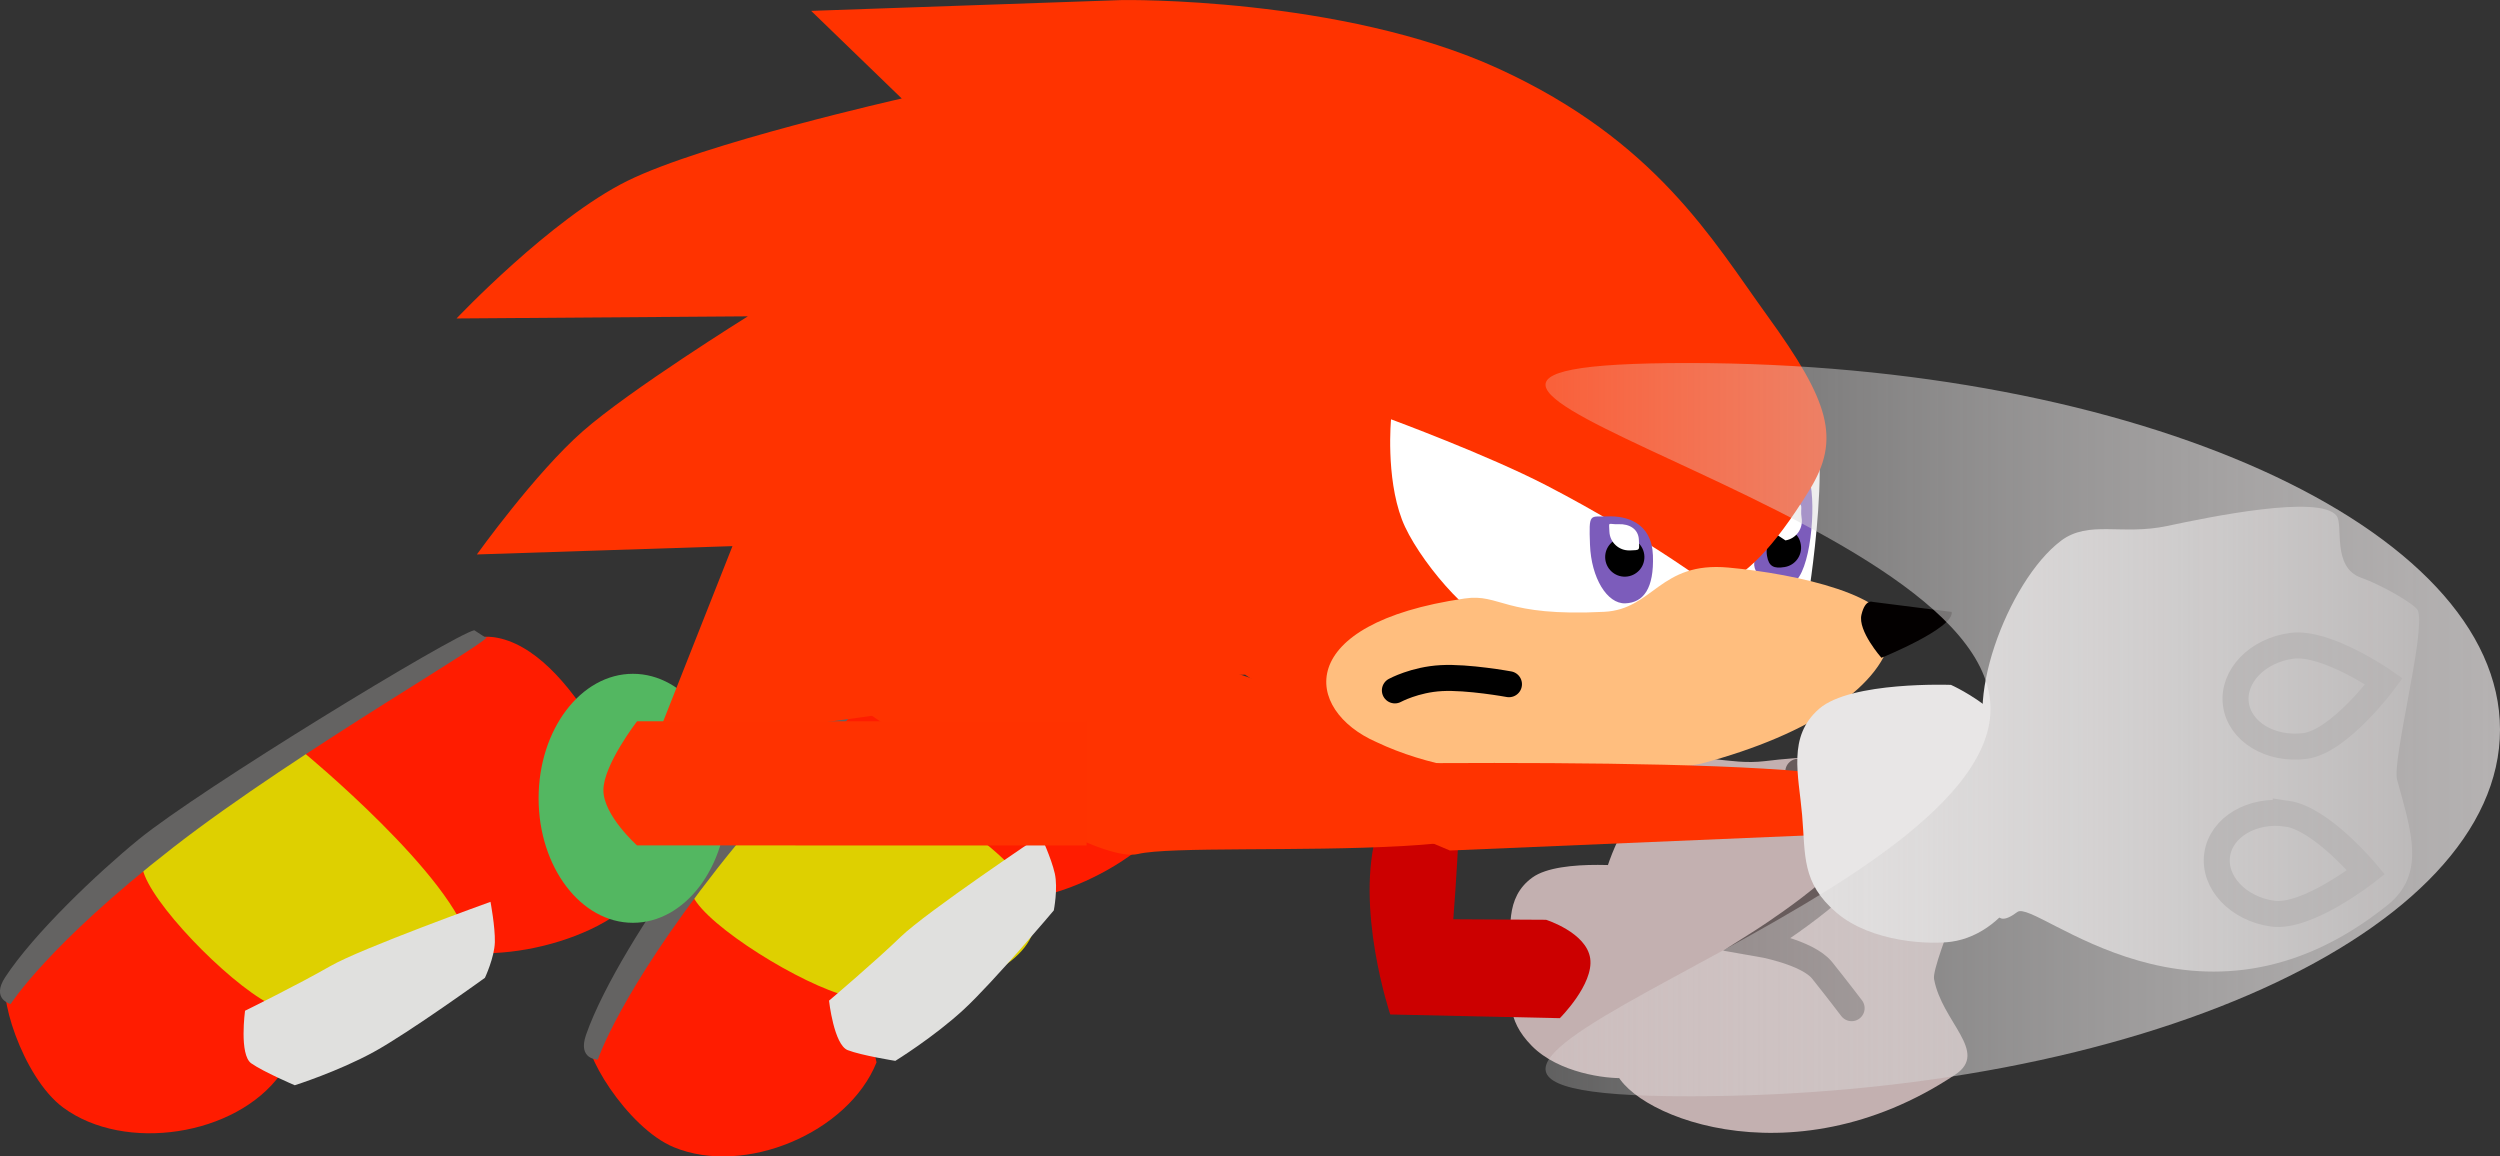 <svg version="1.1" xmlns="http://www.w3.org/2000/svg" xmlns:xlink="http://www.w3.org/1999/xlink" width="48.074" height="22.237" viewBox="0,0,48.074,22.237"><rect x="0" y="0" width="48.074" height="22.237" fill="#333333" stroke="none"/><defs><linearGradient x1="264.984" y1="181.905" x2="246.63" y2="181.905" gradientUnits="userSpaceOnUse" id="color-1"><stop offset="0" stop-color="#b5b2b2"/><stop offset="1" stop-color="#e8e6e6" stop-opacity="0.251"/></linearGradient></defs><g transform="translate(-216.91,-167.874)"><g data-paper-data="{&quot;isPaintingLayer&quot;:true}" fill-rule="nonzero" stroke-linejoin="miter" stroke-miterlimit="10" stroke-dasharray="" stroke-dashoffset="0" style="mix-blend-mode: normal"><path d="M246.376,184.749c0.539,-0.392 2.112,-0.193 2.112,-0.193c0,0 1.218,0.665 1.276,1.778c0.057,1.114 -0.694,2.222 -1.629,2.27c-0.333,0.017 -1.253,-0.095 -1.768,-0.617c-0.515,-0.522 -0.408,-0.949 -0.406,-1.589c0.002,-0.64 -0.124,-1.257 0.416,-1.65z" data-paper-data="{&quot;index&quot;:null}" fill="#c3b0b0" stroke="none" stroke-width="0" stroke-linecap="butt"/><path d="M249.158,182.595c0.47,-0.292 0.965,0.003 1.694,-0.085c0.666,-0.081 1.715,-0.171 1.942,0.196c0.097,0.156 0.061,0.363 0.51,0.568c0.314,0.143 1.738,0.211 1.764,0.312c0.092,0.349 -1.023,2.802 -0.967,3.114c0.15,0.829 1.062,1.402 0.41,1.837c-3.21,2.141 -6.417,0.713 -6.559,-0.153c-0.565,-0.733 0.327,-1.731 -0.15,-2.498c-0.477,-0.767 0.455,-2.731 1.355,-3.29z" data-paper-data="{&quot;index&quot;:null}" fill="#c3b0b0" stroke="none" stroke-width="0" stroke-linecap="butt"/><path d="M252.516,187.261c0,0 -0.282,-0.371 -0.567,-0.727c-0.285,-0.356 -1.219,-0.516 -1.219,-0.516c0,0 1.997,-1.26 1.92,-1.746c-0.121,-0.765 -1.16,-1.558 -1.16,-1.558" data-paper-data="{&quot;index&quot;:null}" fill="none" stroke="#685c5c" stroke-width="0.5" stroke-linecap="round"/><path d="M244.857,185.551l1.783,0.01c0,0 0.779,0.246 0.849,0.744c0.07,0.498 -0.584,1.148 -0.584,1.148l-3.261,-0.071c0,0 -0.688,-2.046 -0.252,-3.52c0.209,-0.707 -0.237,-1.206 0.326,-1.542c0.443,-0.264 1.026,0.3 1.109,0.163c0.32,-0.525 0.029,3.068 0.029,3.068z" data-paper-data="{&quot;index&quot;:null}" fill="#cc0000" stroke="none" stroke-width="0" stroke-linecap="butt"/><path d="M250.012,179.588c0,0 0.388,-3.623 1.358,-3.975c0.97,-0.352 0.318,3.701 0.318,3.701z" data-paper-data="{&quot;index&quot;:null}" fill="#ffffff" stroke="none" stroke-width="0" stroke-linecap="butt"/><g data-paper-data="{&quot;index&quot;:null}" stroke="none" stroke-width="0" stroke-linecap="butt"><path d="M250.655,178.625c0.058,-0.205 0.297,-0.486 0.507,-0.802c0.276,-0.415 0.532,-0.831 0.567,-0.622c0.104,0.626 -0.047,1.845 -0.394,1.903c-0.347,0.058 -0.774,-0.146 -0.68,-0.478z" fill="#7c5cbb"/><path d="M251.228,178.778c-0.206,0.034 -0.305,-0.009 -0.339,-0.215c-0.034,-0.206 0.057,-0.448 0.263,-0.482c0.206,-0.034 0.352,0.057 0.387,0.263c0.034,0.206 -0.105,0.4 -0.31,0.434z" fill="#000000"/><path d="M251.074,178.153c-0.206,0.034 0.131,-0.547 0.337,-0.581c0.206,-0.034 0.109,0.055 0.143,0.26c0.034,0.206 -0.105,0.4 -0.31,0.434z" fill="#ffffff"/></g><path d="M233.765,188.304c-0.543,1.354 -2.536,2.192 -3.896,1.631c-0.906,-0.374 -1.822,-1.898 -1.639,-2.207c0.543,-1.354 2.708,-4.589 3.631,-4.255c0.923,0.335 1.905,4.83 1.905,4.83z" data-paper-data="{&quot;index&quot;:null}" fill="#ff1c00" stroke="none" stroke-width="0" stroke-linecap="butt"/><path d="M232.569,182.644c-0.186,-0.384 1.531,-2.038 1.552,-2.061c0.819,-0.921 1.033,-1.375 1.586,-1.433c1.515,-0.16 3.422,2.342 3.917,3.363c0.495,1.021 -1.491,2.465 -3.044,2.658c-1.553,0.194 -3.402,-1.395 -3.897,-2.417z" data-paper-data="{&quot;index&quot;:null}" fill="#ff1c00" stroke="none" stroke-width="0" stroke-linecap="butt"/><path d="M236.697,185.012c0.582,1.2 -1.005,1.709 -1.433,1.931c-0.222,0.116 -1.059,0.334 -2.038,0.092c-0.905,-0.223 -2.711,-1.347 -2.99,-1.923c-0.208,-0.43 2.033,-2.703 2.46,-2.925c0,0 3.418,1.625 4,2.825z" data-paper-data="{&quot;index&quot;:null}" fill="#ded000" stroke="none" stroke-width="0" stroke-linecap="butt"/><path d="M235.541,179.192c0.374,-0.19 -2.947,2.97 -4.831,5.374c-1.884,2.404 -2.304,3.683 -2.304,3.683c0,0 -0.393,0.003 -0.227,-0.475c0.332,-0.954 1.233,-2.37 1.845,-3.191c0.919,-1.233 4.911,-5.281 5.284,-5.471z" data-paper-data="{&quot;index&quot;:null}" fill="#646362" stroke="none" stroke-width="0" stroke-linecap="butt"/><path d="M237.173,185.382c0,0 -1.153,1.37 -1.728,1.902c-0.575,0.532 -1.318,0.99 -1.318,0.99c0,0 -0.648,-0.103 -0.915,-0.206c-0.267,-0.103 -0.36,-0.952 -0.36,-0.952c0,0 0.884,-0.749 1.378,-1.227c0.494,-0.478 2.693,-1.951 2.693,-1.951c0,0 0.205,0.442 0.27,0.731c0.065,0.288 -0.019,0.713 -0.019,0.713z" data-paper-data="{&quot;index&quot;:null}" fill="#e0e0de" stroke="none" stroke-width="0" stroke-linecap="butt"/><path d="M222.301,188.536c-0.856,1.181 -2.992,1.51 -4.176,0.636c-0.789,-0.582 -1.307,-2.284 -1.054,-2.539c0.856,-1.181 3.741,-3.795 4.555,-3.246c0.814,0.549 0.675,5.148 0.675,5.148z" data-paper-data="{&quot;index&quot;:null}" fill="#ff1c00" stroke="none" stroke-width="0" stroke-linecap="butt"/><path d="M222.515,182.755c-0.087,-0.418 1.98,-1.605 2.006,-1.623c1.018,-0.694 1.336,-1.083 1.886,-1.005c1.508,0.212 2.751,3.103 2.983,4.213c0.232,1.111 -2.045,2.029 -3.599,1.84c-1.553,-0.189 -2.962,-2.18 -3.194,-3.291z" data-paper-data="{&quot;index&quot;:null}" fill="#ff1c00" stroke="none" stroke-width="0" stroke-linecap="butt"/><path d="M225.944,186.054c0.273,1.306 -1.39,1.414 -1.859,1.526c-0.243,0.058 -1.108,0.066 -1.999,-0.405c-0.823,-0.436 -2.302,-1.965 -2.433,-2.592c-0.098,-0.468 2.629,-2.128 3.097,-2.24c0,0 2.922,2.406 3.194,3.712z" data-paper-data="{&quot;index&quot;:null}" fill="#ded000" stroke="none" stroke-width="0" stroke-linecap="butt"/><path d="M226.236,180.127c0.409,-0.094 -3.58,2.166 -5.992,4.04c-2.412,1.875 -3.129,3.014 -3.129,3.014c0,0 -0.382,-0.093 -0.105,-0.516c0.554,-0.844 1.772,-2 2.565,-2.648c1.191,-0.973 6.046,-3.93 6.455,-4.024z" data-paper-data="{&quot;index&quot;:null}" fill="#646362" stroke="none" stroke-width="0" stroke-linecap="butt"/><path d="M226.235,186.677c0,0 -1.451,1.049 -2.138,1.426c-0.686,0.376 -1.519,0.64 -1.519,0.64c0,0 -0.603,-0.257 -0.837,-0.422c-0.234,-0.165 -0.119,-1.011 -0.119,-1.011c0,0 1.039,-0.512 1.634,-0.855c0.595,-0.344 3.086,-1.239 3.086,-1.239c0,0 0.091,0.479 0.084,0.774c-0.007,0.295 -0.191,0.687 -0.191,0.687z" data-paper-data="{&quot;index&quot;:null}" fill="#e0e0de" stroke="none" stroke-width="0" stroke-linecap="butt"/><path d="M229.081,180.831c1.002,0 1.814,1.072 1.814,2.394c0,1.322 -0.812,2.394 -1.814,2.394c-1.002,0 -1.814,-1.072 -1.814,-2.394c0,-1.322 0.812,-2.394 1.814,-2.394z" data-paper-data="{&quot;index&quot;:null}" fill="#53b761" stroke="none" stroke-width="0" stroke-linecap="butt"/><path d="M231.712,180.261c0,0 5.101,0.029 7.818,0.287c1.882,0.179 7.496,3.089 7.496,3.089c0,0 -1.238,0.4 -3.137,0.506c-1.953,0.109 -4.494,0.008 -5.096,0.153c-1.187,0.286 -7.081,-4.034 -7.081,-4.034z" data-paper-data="{&quot;index&quot;:null}" fill="#ff3300" stroke="none" stroke-width="0" stroke-linecap="butt"/><path d="M251.704,177.299c-0.707,1.144 -1.219,1.625 -1.742,1.858c-0.558,0.249 -1.854,-0.171 -2.424,-0.076c-0.016,0.003 -1.942,2.298 -3.915,2.82c-0.932,0.246 -2.771,-1.054 -2.771,-1.054c0,0 -3.037,0.093 -5.446,0.518c-2.409,0.425 -5.906,0.794 -5.906,0.794l1.495,-3.783l-4.915,0.16c0,0 1.119,-1.563 2.034,-2.367c0.915,-0.804 3.177,-2.212 3.177,-2.212l-5.602,0.041c0,0 1.813,-1.918 3.284,-2.645c1.471,-0.727 5.277,-1.585 5.277,-1.585l-1.742,-1.685l5.983,-0.208c0,0 4.213,-0.067 7.239,1.321c3.026,1.388 4.117,3.301 5.162,4.745c1.199,1.657 1.422,2.371 0.811,3.359z" data-paper-data="{&quot;index&quot;:null}" fill="#ff3300" stroke="none" stroke-width="0" stroke-linecap="butt"/><path d="M253.044,173.787z" data-paper-data="{&quot;index&quot;:null}" fill="#030000" stroke="none" stroke-width="0" stroke-linecap="butt"/><path d="M250.012,179.287c0,0 -0.846,0.194 -2.21,0.532c-1.071,0.266 -1.647,0.094 -2.089,0.07c-0.494,-0.027 -1.569,-1.296 -1.845,-2.026c-0.313,-0.826 -0.209,-1.926 -0.209,-1.926c0,0 1.846,0.681 2.985,1.27c1.987,1.029 3.368,2.08 3.368,2.08z" data-paper-data="{&quot;index&quot;:null}" fill="#ffffff" stroke="none" stroke-width="0" stroke-linecap="butt"/><g data-paper-data="{&quot;index&quot;:null}" stroke="none" stroke-width="0" stroke-linecap="butt"><path d="M248.164,179.476c-0.351,0.013 -0.655,-0.49 -0.679,-1.125c-0.023,-0.634 -0.008,-0.534 0.344,-0.547c0.351,-0.013 0.843,0.115 0.866,0.75c0.023,0.634 -0.18,0.909 -0.531,0.922z" fill="#7c5cbb"/><path d="M248.168,178.963c-0.208,0.008 -0.383,-0.155 -0.391,-0.363c-0.008,-0.208 0.155,-0.383 0.363,-0.391c0.208,-0.008 0.383,0.155 0.391,0.363c0.008,0.208 -0.155,0.383 -0.363,0.391z" fill="#000000"/><path d="M248.249,178.458c-0.208,0.008 -0.383,-0.155 -0.391,-0.363c-0.008,-0.208 -0.033,-0.133 0.176,-0.141c0.208,-0.008 0.383,0.092 0.391,0.301c0.008,0.208 0.033,0.196 -0.176,0.204z" fill="#ffffff"/></g><path d="M249.612,182.561c-1.62,0.292 -4.306,0.498 -6.231,-0.416c-1.41,-0.616 -1.613,-2.28 1.692,-2.762c0.694,-0.101 0.74,0.355 2.686,0.256c0.947,-0.048 1.063,-0.972 2.386,-0.851c1.323,0.12 3.227,0.55 3.136,1.267c-0.123,0.968 -1.52,1.942 -3.669,2.506z" data-paper-data="{&quot;index&quot;:null}" fill="#ffbe7e" stroke="none" stroke-width="0" stroke-linecap="butt"/><path d="M243.733,181.15c0,0 0.384,-0.209 0.893,-0.236c0.509,-0.028 1.301,0.117 1.301,0.117" data-paper-data="{&quot;index&quot;:null}" fill="none" stroke="#000000" stroke-width="0.5" stroke-linecap="round"/><path d="M254.44,179.641c0.052,0.314 -1.351,0.882 -1.351,0.882c0,0 -0.458,-0.518 -0.384,-0.828c0.074,-0.31 0.215,-0.247 0.215,-0.247z" data-paper-data="{&quot;index&quot;:null}" fill="#030000" stroke="none" stroke-width="0" stroke-linecap="butt"/><path d="M229.16,184.131c0,0 -0.647,-0.577 -0.647,-1.062c0,-0.485 0.647,-1.325 0.647,-1.325h8.645v2.388z" data-paper-data="{&quot;index&quot;:null}" fill="#ff3200" stroke="none" stroke-width="0" stroke-linecap="butt"/><path d="M240.903,182.594c0,0 11.602,-0.252 11.891,0.394c0.373,0.832 0.727,0.872 0.727,0.872l-8.73,0.369z" data-paper-data="{&quot;index&quot;:null}" fill="#ff3300" stroke="none" stroke-width="0" stroke-linecap="butt"/><path d="M251.891,181.504c0.611,-0.533 2.535,-0.46 2.535,-0.46c0,0 1.546,0.674 1.735,2.016c0.189,1.342 -0.601,2.765 -1.728,2.923c-0.401,0.056 -1.527,0.02 -2.206,-0.557c-0.679,-0.577 -0.596,-1.105 -0.663,-1.88c-0.067,-0.775 -0.285,-1.508 0.326,-2.041z" data-paper-data="{&quot;index&quot;:null}" fill="#e8e6e6" stroke="none" stroke-width="0" stroke-linecap="butt"/><path d="M256.54,178.274c0.538,-0.404 1.168,-0.1 2.041,-0.285c0.798,-0.17 2.946,-0.615 3.261,-0.196c0.134,0.179 -0.095,0.991 0.471,1.19c0.395,0.139 1.052,0.517 1.094,0.636c0.149,0.413 -0.503,2.879 -0.401,3.251c0.27,0.988 0.559,1.81 -0.183,2.407c-3.655,2.936 -6.765,-0.133 -7.12,0.134c-1.029,0.773 0.21,-2.13 -0.449,-3.008c-0.659,-0.878 0.258,-3.355 1.287,-4.129z" data-paper-data="{&quot;index&quot;:null}" fill="#e8e6e6" stroke="none" stroke-width="0" stroke-linecap="butt"/><path d="M260.986,180.292c0.665,-0.085 1.768,0.683 1.768,0.683c0,0 -0.856,1.159 -1.521,1.244c-0.665,0.085 -1.26,-0.277 -1.328,-0.809c-0.068,-0.532 0.416,-1.033 1.081,-1.118z" data-paper-data="{&quot;index&quot;:null}" fill="#e8e6e6" stroke="#999797" stroke-width="0.5" stroke-linecap="butt"/><path d="M260.884,183.519c0.664,0.094 1.524,1.128 1.524,1.128c0,0 -1.133,0.89 -1.797,0.796c-0.664,-0.094 -1.141,-0.601 -1.066,-1.132c0.075,-0.531 0.675,-0.885 1.339,-0.791z" data-paper-data="{&quot;index&quot;:null}" fill="#e8e6e6" stroke="#999797" stroke-width="0.5" stroke-linecap="butt"/><path d="M249.376,174.855c8.62,0 15.608,3.156 15.608,7.05c0,3.894 -6.988,7.05 -15.608,7.05c-8.62,0 5.811,-3.556 5.811,-7.45c0,-3.894 -14.432,-6.65 -5.811,-6.65z" data-paper-data="{&quot;index&quot;:null}" fill="url(#color-1)" stroke="none" stroke-width="NaN" stroke-linecap="butt"/></g></g></svg>